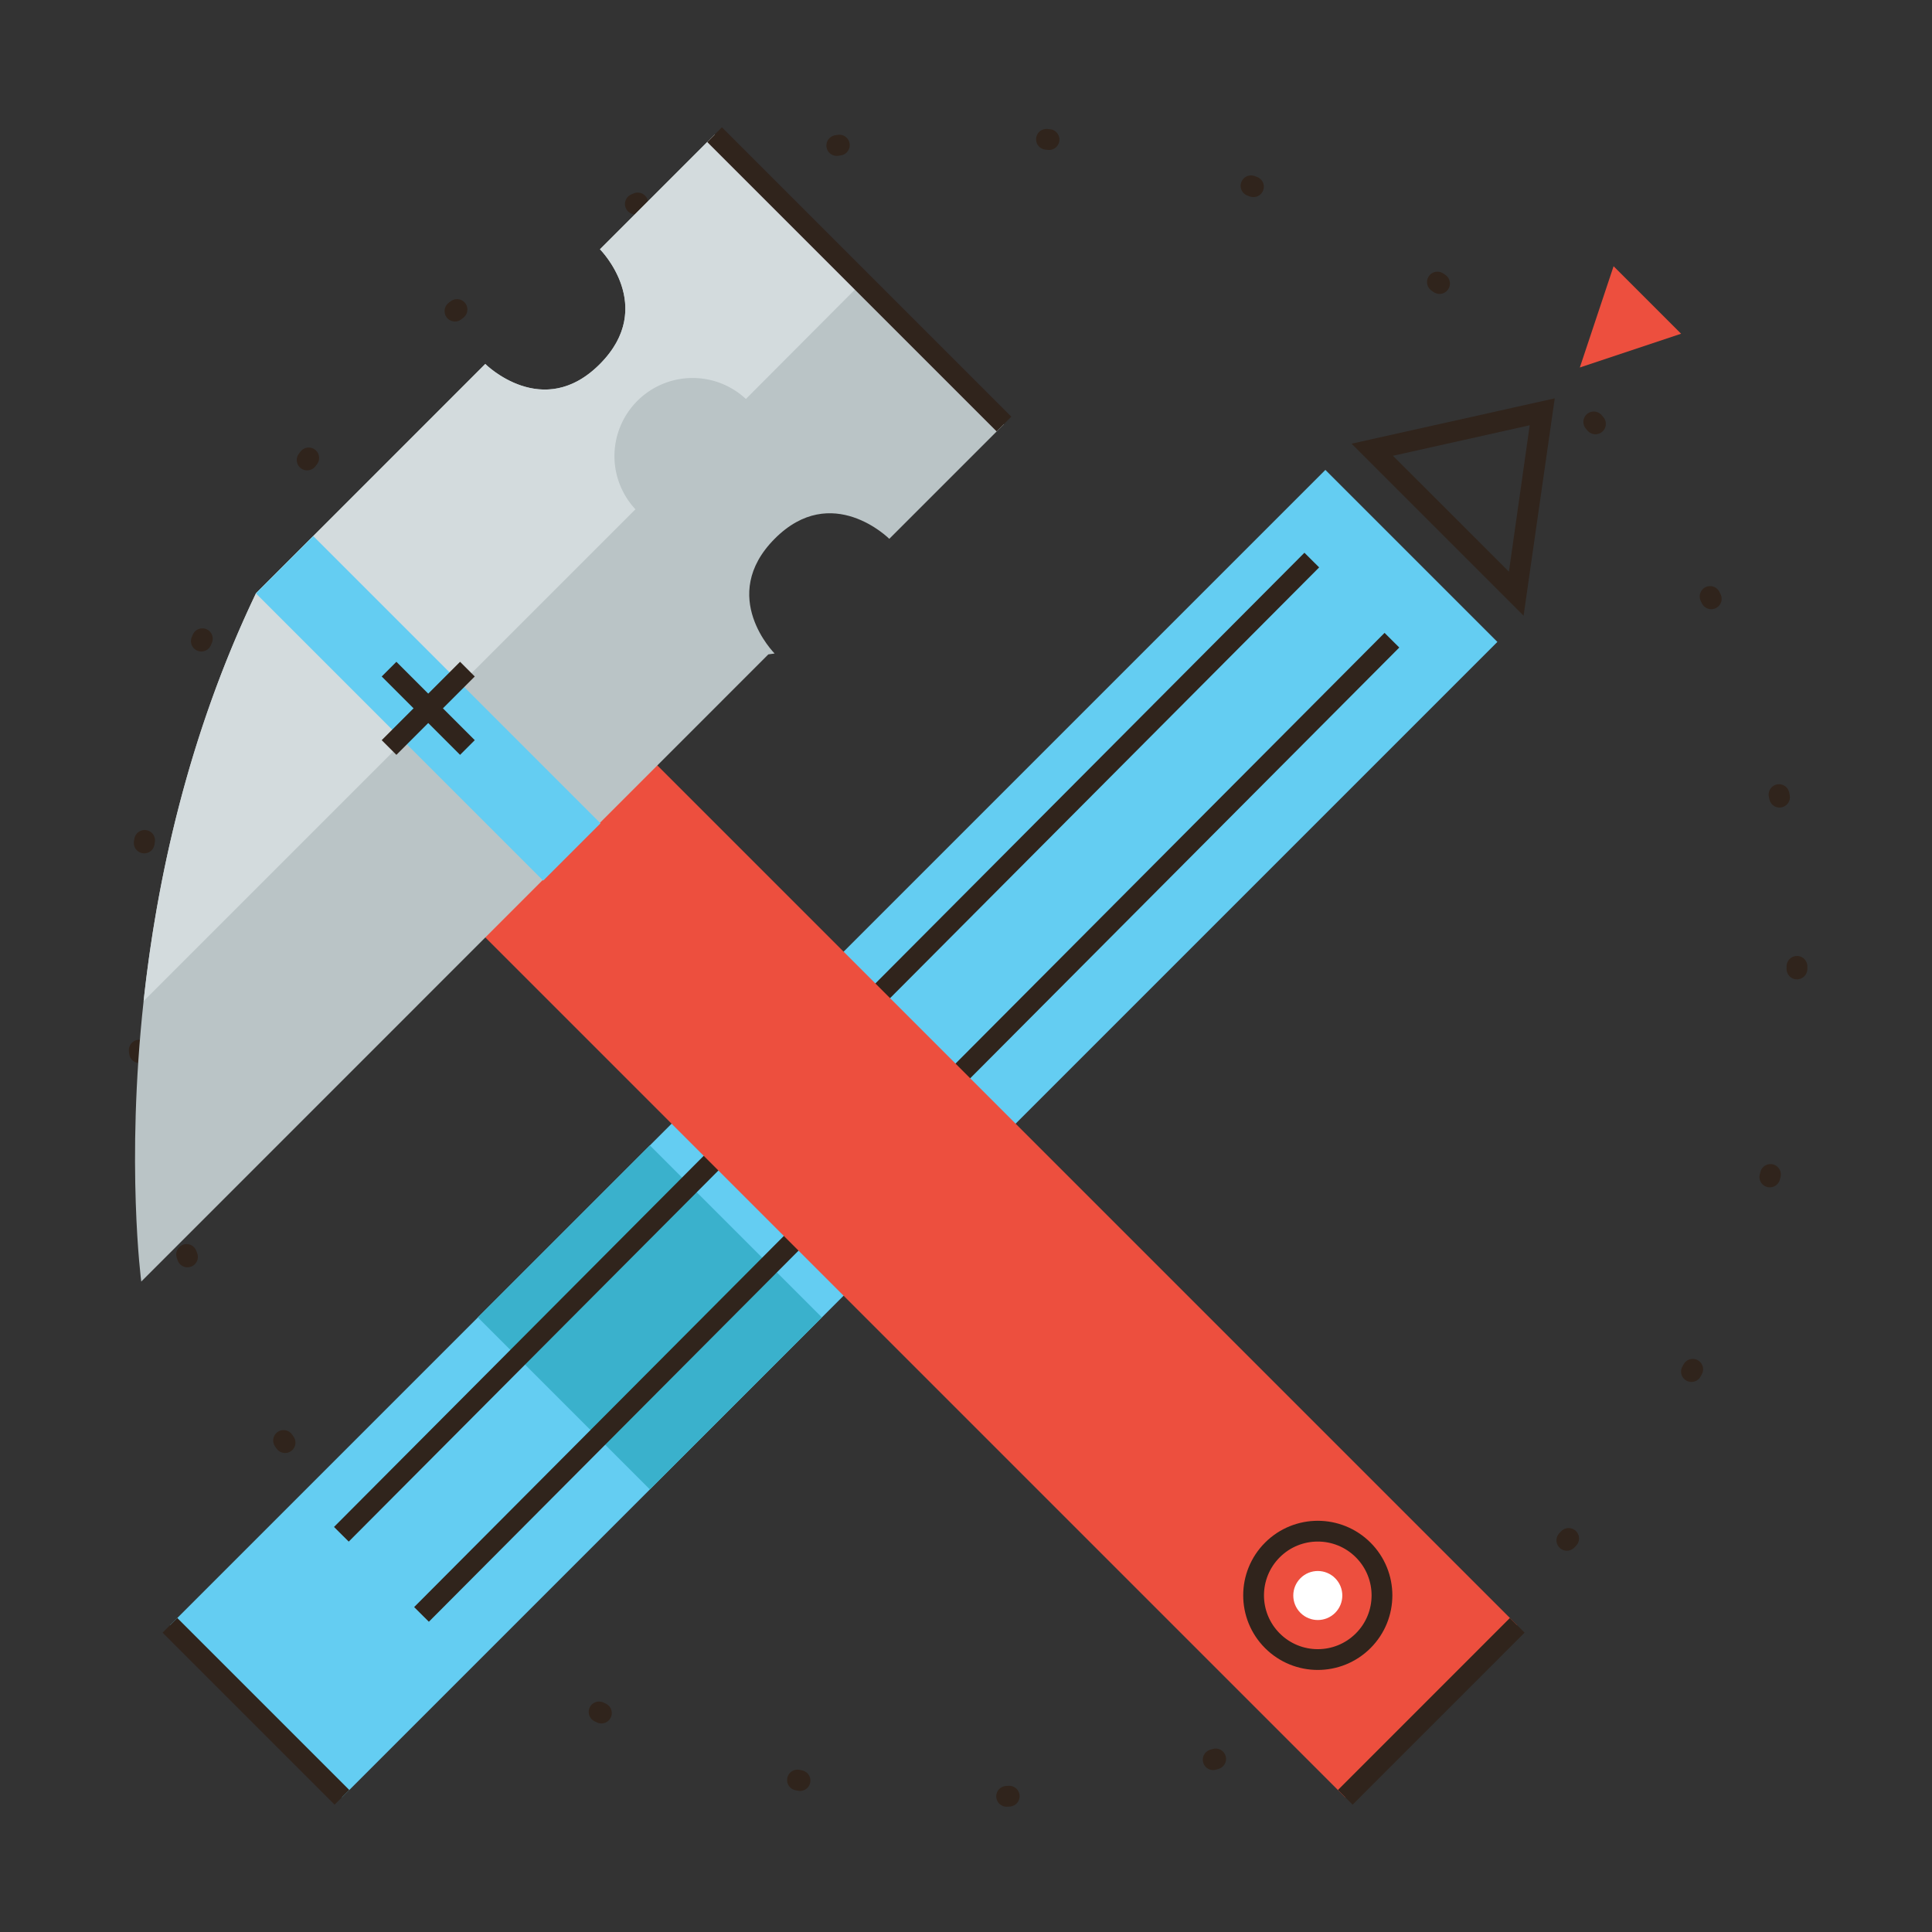 <svg id="Layer_1" data-name="Layer 1" xmlns="http://www.w3.org/2000/svg" viewBox="0 0 372 372"><rect x="0" y="0" width="372" height="372" fill="#333333" stroke="none"/><defs><style>.cls-1,.cls-4{fill:none;stroke:#30241c;stroke-width:4px;}.cls-1{stroke-linecap:round;stroke-linejoin:round;stroke-dasharray:0.5 40;}.cls-2{fill:#64cdf2;}.cls-3{fill:#3ab1cc;}.cls-4{stroke-miterlimit:10;}.cls-5{fill:#ed4f3e;}.cls-6{fill:#fff;}.cls-7{fill:#30241c;}.cls-8{fill:#bac4c6;}.cls-9{fill:#d3dbdd;}</style></defs><title>tools</title><circle class="cls-1" cx="186" cy="186.07" r="160"/><rect class="cls-2" x="3.21" y="194.86" width="314.62" height="46.84" transform="translate(-107.33 177.43) rotate(-45)"/><rect class="cls-3" x="101.71" y="230.24" width="46.84" height="46.84" transform="translate(-142.72 162.77) rotate(-45)"/><line class="cls-4" x1="65.84" y1="346.07" x2="32.72" y2="312.95"/><line class="cls-4" x1="65.73" y1="295.42" x2="252.58" y2="107.84"/><line class="cls-4" x1="81.16" y1="310.85" x2="268.01" y2="123.27"/><rect class="cls-5" x="163.85" y="116.3" width="46.84" height="249.79" transform="translate(-115.7 203.07) rotate(-45)"/><line class="cls-4" x1="259.03" y1="346.07" x2="292.14" y2="312.95"/><circle class="cls-4" cx="253.74" cy="307.2" r="12.36" transform="translate(-142.91 269.38) rotate(-45)"/><circle class="cls-6" cx="253.74" cy="307.2" r="4.72" transform="translate(-142.9 269.34) rotate(-44.99)"/><path class="cls-7" d="M294.54,81.88l-4,28.19L268.21,87.76l26.34-5.88m4.78-5.17-39.09,8.72,33.12,33.12,6-41.84Z"/><path class="cls-8" d="M166,54.37,137.59,25.93,115.52,48s11,11,0,22.08-22.08,0-22.08,0L49.28,114.25c-13.14,27.46-19.12,55.4-21.63,78.51-3.43,31.47-.45,54-.45,54L147.94,126l1.21-.17s-11-11,0-22.08,22.08,0,22.08,0l22.08-22.08Z"/><path class="cls-9" d="M118.31,87.82a15.05,15.05,0,0,1,25.31-11L166,54.37,137.59,25.93,115.52,48s11,11,0,22.08-22.08,0-22.08,0L49.28,114.25c-13.14,27.46-19.12,55.4-21.63,78.51l94.7-94.7A15,15,0,0,1,118.31,87.82Z"/><rect class="cls-2" x="74.65" y="97.27" width="15.61" height="78.22" transform="translate(-72.29 98.26) rotate(-45)"/><line class="cls-4" x1="137.59" y1="25.93" x2="193.31" y2="81.65"/><polygon class="cls-5" points="323.69 64.26 304.19 70.76 310.69 51.26 323.69 64.26"/><line class="cls-4" x1="74.91" y1="128.84" x2="90" y2="143.93"/><line class="cls-4" x1="74.91" y1="143.93" x2="90" y2="128.84"/></svg>
